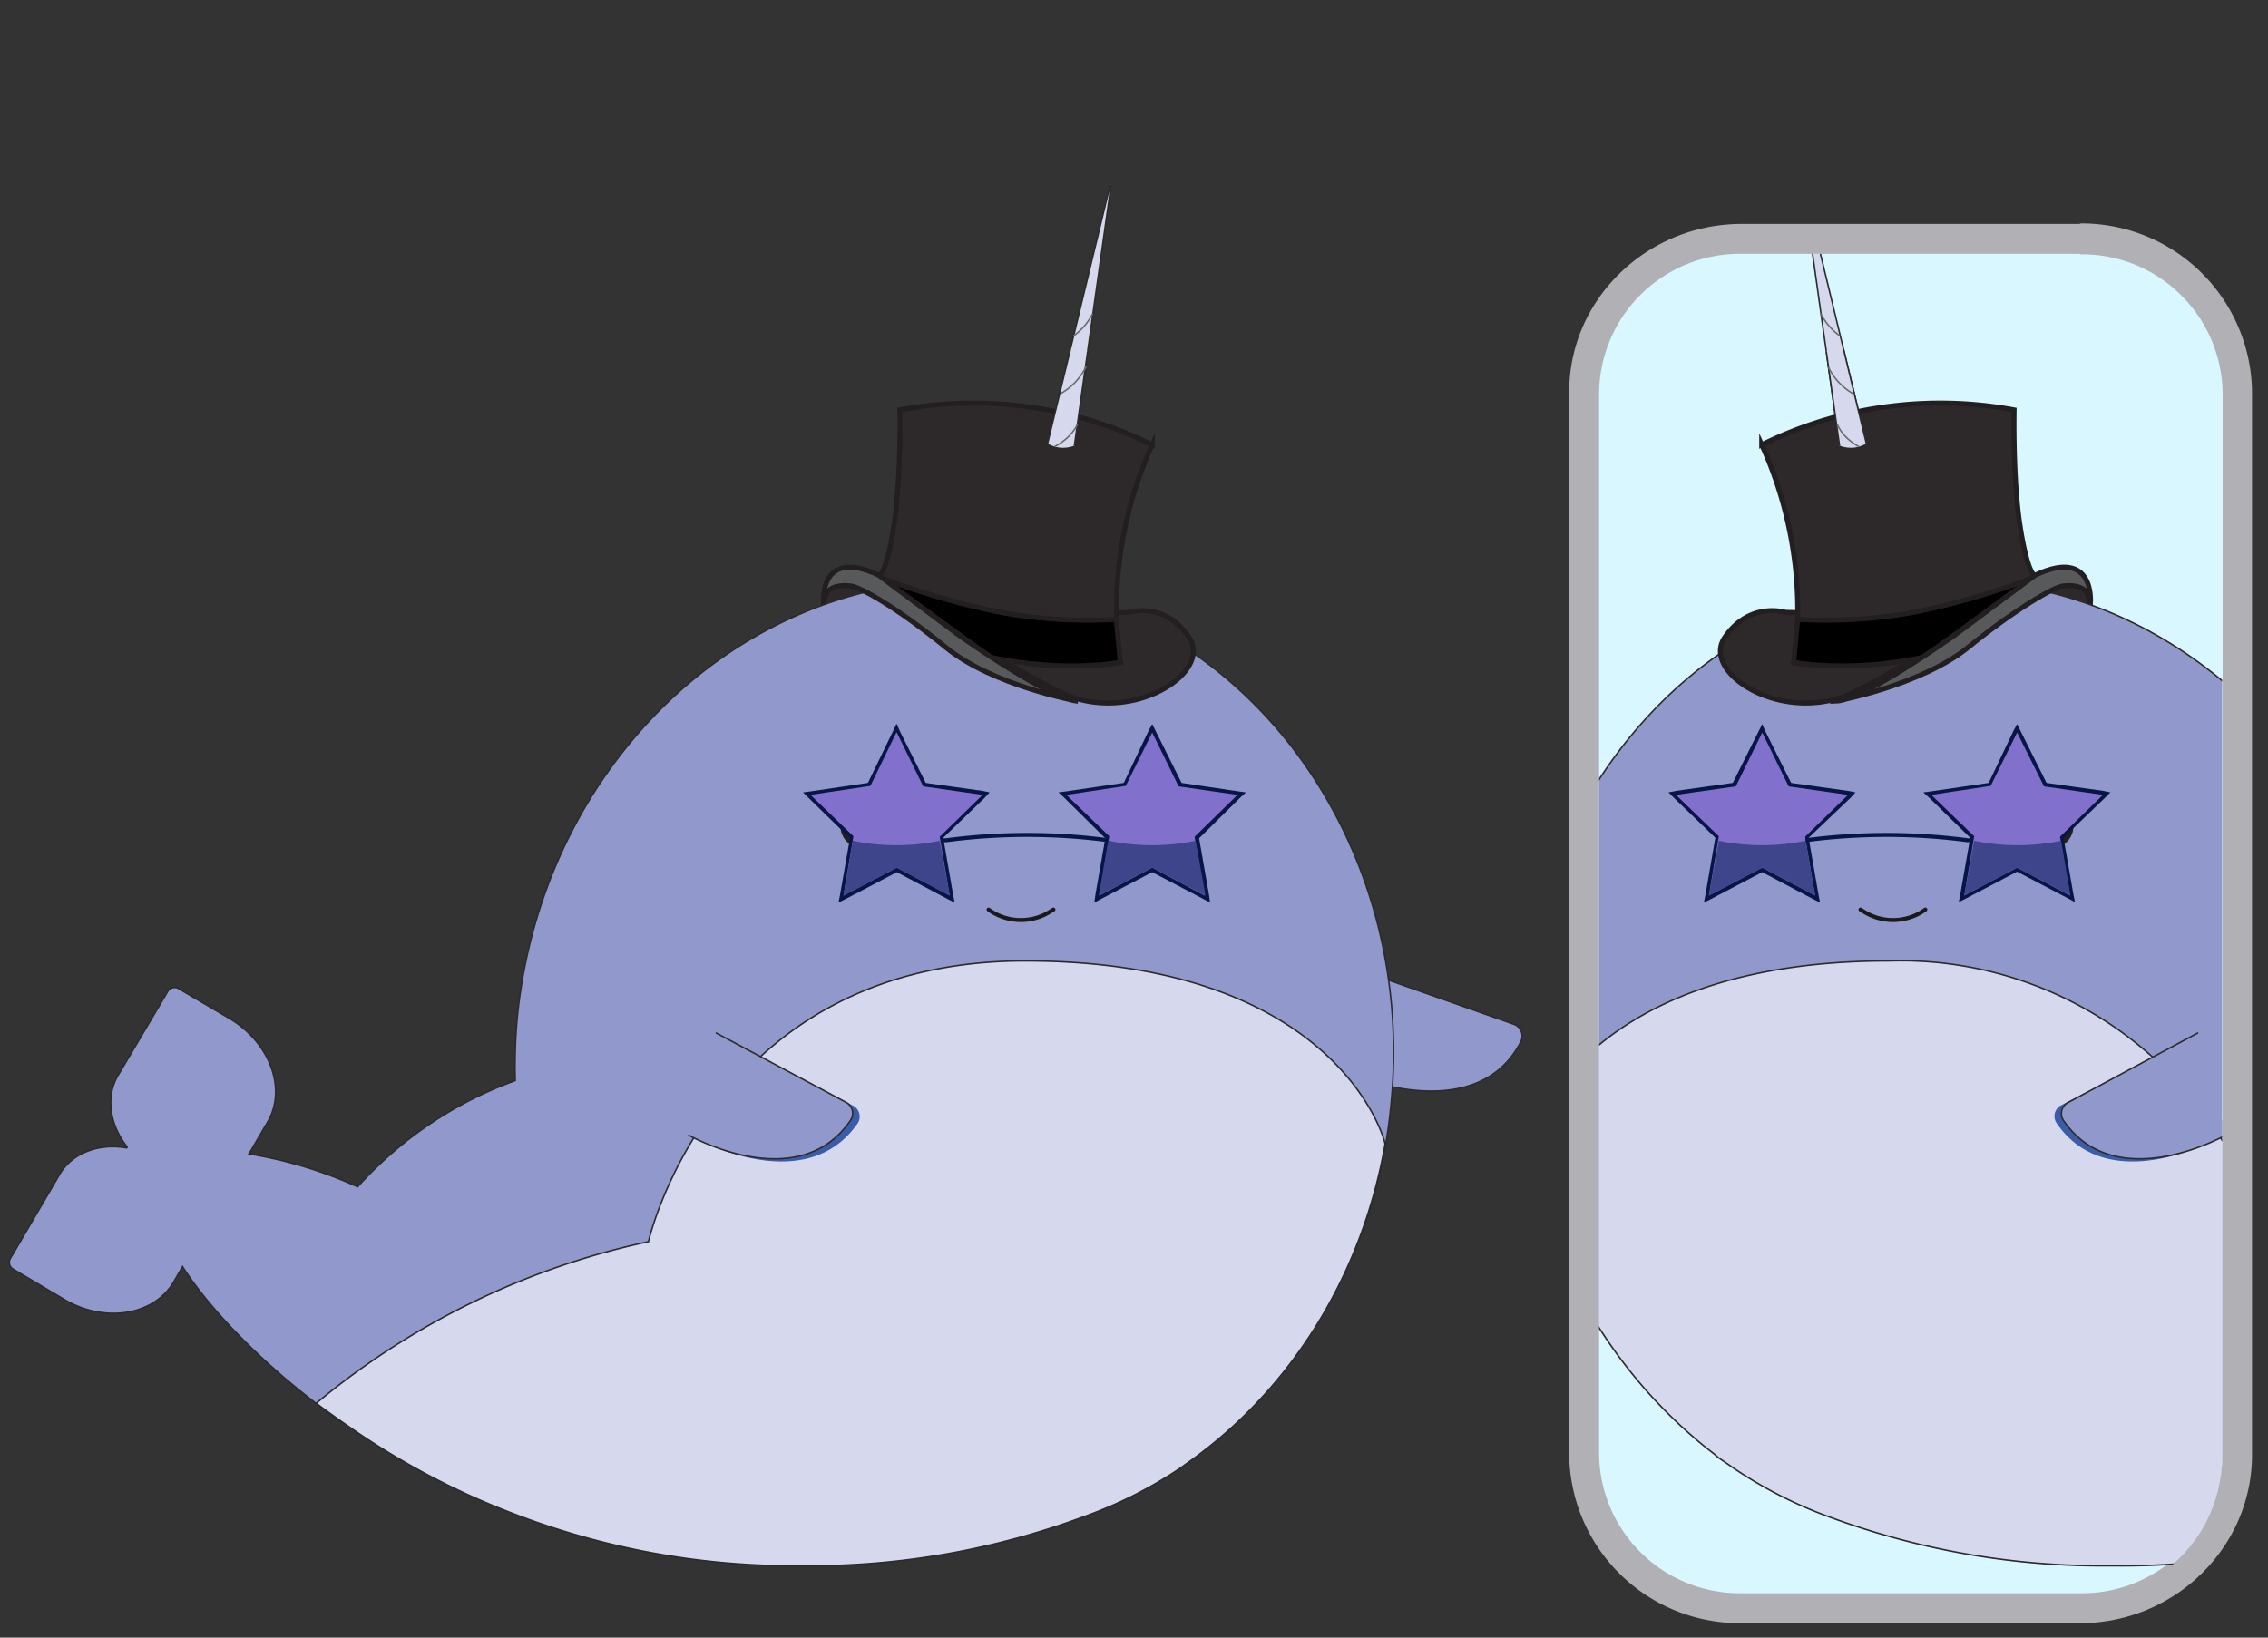 <svg xmlns="http://www.w3.org/2000/svg" viewBox="0 0 454.7 328.4"><rect x="0" y="0" width="454.7" height="328.4" fill="#333333" stroke="none"/><clipPath id="a"><path fill="none" d="M212.7 127a7.7 7.7 0 0 1-8 7.4c-4.3 0-7-5.8-7-5.8l12.6-7.8a8.6 8.6 0 0 1 2.4 6.2z"/></clipPath><clipPath id="b"><path fill="none" d="M249 143.5h-62.3l22.7-9 1.6-13.9 6.1-3.9 7.7 5.1 2.6 2.7 21.7 19z"/></clipPath><clipPath id="c"><ellipse cx="204.7" cy="84.3" fill="none" rx="53.9" ry="50.2"/></clipPath><clipPath id="d"><path fill="none" d="M220.1 84.4c0 1.6-3 5.4-7 5.4s-6.6-4.1-6.6-5.7-1-14.2 8.2-14.2c10.7 0 5.4 13 5.4 14.5z"/></clipPath><clipPath id="e"><rect width="124.9" height="269.8" x="320.6" y="50.9" fill="none" rx="28.6" ry="28.6"/></clipPath><clipPath id="f"><path fill="none" d="M371.5 127a7.7 7.7 0 0 0 8 7.4c4.3 0 7-5.8 7-5.8l-12.6-7.8a8.6 8.6 0 0 0-2.4 6.2z"/></clipPath><clipPath id="g"><path fill="none" d="M335.1 143.5h62.4l-22.7-9-1.6-13.9-6.1-3.9-7.7 5.1-2.6 2.7-21.7 19z"/></clipPath><clipPath id="h"><ellipse cx="379.5" cy="84.3" fill="none" rx="53.9" ry="50.2"/></clipPath><clipPath id="i"><path fill="none" d="M364.1 84.4c0 1.6 3 5.4 7 5.4s6.6-4.1 6.6-5.7 1-14.2-8.2-14.2c-10.7 0-5.4 13-5.4 14.5z"/></clipPath><path fill="#2d292a" stroke="#231f20" stroke-miterlimit="10" d="M191.3 132.5s-15.8-.2-20.3-2.7-6-7.2-5.9-9l1.4-4 7.4.1 18.4 13.6.1 1.7z"/><path fill="#9198cc" stroke="#2b2b2b" stroke-miterlimit="10" stroke-width=".3" d="M273 216.2s23.4 9.3 31.9-7.3a2.5 2.5 0 0 0-1.4-3.5l-28.1-9.9"/><path fill="#9198cc" stroke="#2b2b2b" stroke-miterlimit="10" stroke-width=".3" d="M200.7 116.8c-48.4-4.7-91.8 34.4-97 87.3a106.7 106.7 0 0 0-.4 12.6A78.4 78.4 0 0 0 71.7 238a86 86 0 0 0-21.8-6.6l.2-.3 2.5-4.3 1-1.7c4-6.7.5-16-7.5-20.8l-10.2-6a1.6 1.6 0 0 0-2.2.4l-10 16.9c-2.6 4.3-1.7 10 1.8 14.4l-.1.2c-5.5-1-11 1-13.5 5.4L2 252.5a1.6 1.6 0 0 0 .8 2.1l10.1 6c8.1 4.8 18 3.2 21.9-3.5l1.8-3.1c5.2 8.2 15 18.4 26.6 27.3 3 2.4 5.6 4 9 6.3a152 152 0 0 0 30 15.6 156.5 156.5 0 0 0 58.7 10.7 157 157 0 0 0 56.8-10 86 86 0 0 0 18.8-9.6l3.2-2.3.8-.6 1.8-1.4a100.2 100.2 0 0 0 36.6-68.8c5.1-53-29.9-99.7-78.2-104.4z"/><ellipse cx="174" cy="165.7" fill="#221f1f" rx="5.5" ry="4.8"/><circle cx="174.9" cy="165.2" r=".9" fill="#fff"/><ellipse cx="235" cy="165.7" fill="#221f1f" rx="5.5" ry="4.8"/><circle cx="233.9" cy="165.2" r=".9" fill="#fff"/><path fill="#d6d9ed" stroke="#2b2b2b" stroke-miterlimit="10" stroke-width=".3" d="M205.5 192.7c-62.8 0-75.5 56.3-75.5 56.3a154.8 154.8 0 0 0-66.6 32.4q4.3 3.2 8.9 6.3a151.8 151.8 0 0 0 30 15.6 156.5 156.5 0 0 0 58.6 10.7 158 158 0 0 0 56.8-10 87 87 0 0 0 18.8-9.5l3.2-2.3.8-.6 1.8-1.4c18-14.3 31-35.7 35.4-60.8-.4-2.1-10.8-36.7-72.2-36.7z"/><path fill="none" stroke="#1a1a1a" stroke-linecap="round" stroke-linejoin="round" stroke-width=".8" d="M198.2 182.4a11 11 0 0 0 12.8.1l.2-.1"/><path fill="#3b5ca9" d="M139.4 228.2s22 12.4 32.6-3a2.5 2.5 0 0 0-1-3.5l-25-12.9"/><path fill="#9198cc" stroke="#2b2b2b" stroke-miterlimit="10" stroke-width=".3" d="M138 227.6s21.9 12.5 32.5-2.9a2.5 2.5 0 0 0-.8-3.6l-26.2-14"/><path fill="#d9f7ff" d="M349.2 322.5a31.2 31.2 0 0 1-31.6-30.8v-213c0-17 14.2-30.8 31.6-30.8H417a31.2 31.2 0 0 1 31.6 30.7v213.1c0 17-14.2 30.8-31.6 30.8z"/><path fill="#b1b1b5" d="M417 51a28.2 28.2 0 0 1 28.6 27.6v213.1a28.2 28.2 0 0 1-28.6 27.8h-67.8a28.2 28.2 0 0 1-28.6-27.8v-213a28.2 28.2 0 0 1 28.6-27.8H417m0-6h-67.8c-19 0-34.6 15.1-34.6 33.7v213.1a34.2 34.2 0 0 0 34.6 33.8H417c19 0 34.5-15.2 34.5-33.8v-213A34.2 34.2 0 0 0 417 44.8z"/><path fill="#8271cc" d="M179.8 174.4l-11.2 5.9 2.2-12.4-9-8.8 12.4-1.8 5.6-11.3 5.5 11.3 12.5 1.8-9 8.8 2 12.4-11-5.9z"/><path fill="#081647" d="M179.8 146.9l5.3 10.8 11.9 1.7-8.6 8.4 2 11.8-10.6-5.6-10.7 5.6 2-11.9-8.6-8.3 12-1.8 5.2-10.7m0-1.7l-.6 1.3L174 157l-11.5 1.7-1.5.2 1 1 8.4 8.2-2 11.4-.3 1.5 1.4-.7 10.3-5.4 10.2 5.4 1.4.7-.3-1.5-2-11.5 8.3-8 1-1.1-1.4-.3-11.4-1.6-5.2-10.4-.6-1.4z"/><path fill="#3f458a" d="M171 168.5l-1.9 11.1 10.7-5.6 10.6 5.6-2-11a42.8 42.8 0 0 1-17.4 0z" style="mix-blend-mode:overlay"/><path fill="#8271cc" d="M222 168l-9-8.9 12.4-1.8 5.5-11.3 5.6 11.3 12.4 1.8-9 8.8 2.2 12.4-11.2-5.8-11 5.8 2-12.4z"/><path fill="#081647" d="M231 146.9l5.3 10.8 11.8 1.7-8.6 8.4 2 11.8L231 174l-10.6 5.6 2-11.9-8.6-8.3 11.9-1.8 5.3-10.7m0-1.7l-.7 1.3-5 10.5-11.6 1.7-1.5.2 1.1 1 8.3 8.2-2 11.4-.2 1.5 1.3-.7 10.3-5.4 10.3 5.4 1.3.7-.2-1.5-2-11.4 8.3-8.2 1.1-1-1.5-.2-11.4-1.7-5.2-10.4-.7-1.4z"/><path fill="#3f458a" d="M222.2 168.5l-1.9 11.1L231 174l10.7 5.6-2-11a42.8 42.8 0 0 1-17.4 0z" style="mix-blend-mode:overlay"/><path fill="none" stroke="#081647" stroke-miterlimit="10" stroke-width=".8" d="M188.7 168.5h1a124 124 0 0 1 32.5 0"/><g stroke-width=".3" clip-path="url(#a)"><path fill="#d6d9ed" stroke="#2b2b2b" stroke-miterlimit="10" d="M223 35.3l-17.5 125.2-1 6.7c-3.7 3-9 2.5-12.7.4l-.6-.4z"/><path fill="none" stroke="#6b6b6b" stroke-linecap="round" stroke-linejoin="round" d="M191.2 167.2s11.6-1 14.4-7.3m-11.2-3.6c3.4-.5 10.6-2.2 12.7-7.1m-10.7-3.4c3.5-.7 10.1-2.5 12-7m-8.9-4.4c3.7-.8 8.9-2.7 10.6-6.7m1.3-10.8c-1.5 3.6-5.8 5.4-9.3 6.4m2.2-10.6c3.4-1 7.3-2.8 8.8-6.3m-6.1-4.8c3-1.1 6.2-2.9 7.5-5.9m-4.8-5.3c2.6-1 5.2-2.8 6.3-5.3m-3.3-6.2a12.5 12.5 0 0 0 5-5.3m1.5-10.6a12.3 12.3 0 0 1-3.8 4.3"/></g><g clip-path="url(#b)"><path fill="#9198cc" stroke="#2b2b2b" stroke-miterlimit="10" stroke-width=".3" d="M200.1 116.6c-48.4-4.8-91.8 34.3-97 87.2a106.8 106.8 0 0 0-.4 12.6 78.6 78.6 0 0 0-31.6 21.3 86.3 86.3 0 0 0-21.8-6.6l.2-.3 2.5-4.3 1-1.7c4-6.7.5-16-7.5-20.8l-10.2-6a1.6 1.6 0 0 0-2.2.4l-10 16.9c-2.6 4.4-1.7 10 1.8 14.4l-.1.2c-5.6-.9-11 1-13.5 5.4l-10 17a1.6 1.6 0 0 0 .8 2l10.1 6c8.1 4.8 18 3.2 21.9-3.4l1.9-3.2c5.2 8.2 15 18.4 26.6 27.3 3 2.4 5.6 4 9 6.3a151.2 151.2 0 0 0 30 15.6 156.5 156.5 0 0 0 58.7 10.7 157 157 0 0 0 56.8-10 86.2 86.2 0 0 0 18.9-9.5l3.2-2.3.8-.6 1.8-1.4a100 100 0 0 0 36.6-68.9c5-52.9-30-99.6-78.3-104.3z"/></g><g stroke-width=".3" clip-path="url(#c)"><path fill="#d6d9ed" stroke="#2b2b2b" stroke-miterlimit="10" d="M223 35.3l-17.6 125.2-1 6.7c-3.7 3-9 2.5-12.6.4l-.7-.4z"/><path fill="none" stroke="#6b6b6b" stroke-linecap="round" stroke-linejoin="round" d="M191.1 167.2s11.7-1 14.4-7.3m-11.1-3.6c3.3-.5 10.6-2.2 12.7-7m-10.8-3.5c3.6-.7 10.2-2.5 12.1-7m-9-4.4c3.8-.8 9-2.7 10.7-6.7m1.2-10.8c-1.5 3.6-5.8 5.4-9.2 6.4m2.2-10.6c3.4-1 7.3-2.8 8.8-6.3m-6.1-4.8c3-1.1 6.2-2.9 7.5-5.8m-4.9-5.4c2.7-1 5.2-2.8 6.4-5.3m-3.3-6.2a12.5 12.5 0 0 0 5-5.3M219 63a12.2 12.2 0 0 1-3.7 4.3"/></g><path fill="#2d292a" stroke="#231f20" stroke-miterlimit="10" d="M226.3 122.8s7.2-2.3 12.1 5-12.2 18-26.3 10.8a124.2 124.2 0 0 1-23-15z"/><path fill="#2d292a" stroke="#231f20" stroke-miterlimit="10" d="M231 89.2a80.7 80.7 0 0 0-50.6-7s.3 13.6-1.2 23.3-3 10-3 10l22.3 16s20.7 3 26.2 1.3c0 0-4.3-20.3 6.3-43.6z"/><path stroke="#231f20" stroke-miterlimit="10" d="M176.5 115.8a149.3 149.3 0 0 0 24.1 7 99.3 99.3 0 0 0 23.2 1.4l.8 8.6s-11 2.2-26-1z"/><path fill="#58595b" stroke="#231f20" stroke-miterlimit="10" d="M216 140.6s-17-3.1-26.4-10.8-17.1-12.1-19-12.3-5.3-.2-5.5 3.4c0 0-1-11.2 11-5.6l16.3 12.2s18.2 12.9 23.7 13.1z"/><g clip-path="url(#d)"><g stroke-width=".3" clip-path="url(#c)"><path fill="#d6d9ed" stroke="#2b2b2b" stroke-miterlimit="10" d="M223 35.3l-17.6 125.2-1 6.7c-3.7 3-9 2.5-12.6.4l-.7-.4z"/><path fill="none" stroke="#6b6b6b" stroke-linecap="round" stroke-linejoin="round" d="M191.1 167.2s11.7-1 14.4-7.3m-11.1-3.6c3.3-.5 10.6-2.2 12.7-7m-10.8-3.5c3.6-.7 10.2-2.5 12.1-7m-9-4.4c3.8-.8 9-2.7 10.7-6.7m1.2-10.8c-1.5 3.6-5.8 5.4-9.2 6.4m2.2-10.6c3.4-1 7.3-2.8 8.8-6.3m-6.1-4.8c3-1.1 6.2-2.9 7.5-5.8m-4.9-5.4c2.7-1 5.2-2.8 6.4-5.3m-3.3-6.2a12.5 12.5 0 0 0 5-5.3M219 63a12.2 12.2 0 0 1-3.7 4.3"/></g></g><g clip-path="url(#e)"><path fill="#2d292a" stroke="#231f20" stroke-miterlimit="10" d="M393 132.5s15.6-.2 20.2-2.7 6-7.2 5.9-9l-1.4-4-7.4.1-18.4 13.6-.1 1.7z"/><path fill="#9198cc" stroke="#2b2b2b" stroke-miterlimit="10" stroke-width=".3" d="M311.2 216.2s-23.4 9.3-31.9-7.3a2.5 2.5 0 0 1 1.4-3.5l28.1-9.9"/><path fill="#9198cc" stroke="#2b2b2b" stroke-miterlimit="10" stroke-width=".3" d="M383.6 116.8c48.3-4.7 91.7 34.4 96.9 87.3a104.5 104.5 0 0 1 .4 12.6 78.5 78.5 0 0 1 31.6 21.3 85.9 85.9 0 0 1 21.8-6.6l-.2-.3-2.5-4.3-1-1.7c-4-6.7-.5-16 7.5-20.8l10.2-6a1.6 1.6 0 0 1 2.2.3l10 17c2.6 4.3 1.7 10-1.8 14.3l.1.3c5.6-1 11 1 13.5 5.4l10 16.9a1.6 1.6 0 0 1-.8 2l-10.1 6c-8 4.8-18 3.3-21.8-3.4l-2-3.1c-5.2 8.2-15 18.4-26.6 27.3-3 2.4-5.6 4-9 6.3a151.7 151.7 0 0 1-30 15.6 156.5 156.5 0 0 1-58.7 10.7 157 157 0 0 1-56.8-10 86 86 0 0 1-18.8-9.6l-3.2-2.3-.8-.6-1.8-1.4a100.1 100.1 0 0 1-36.6-68.8c-5.1-53 29.9-99.7 78.2-104.4z"/><ellipse cx="410.2" cy="165.7" fill="#221f1f" rx="5.5" ry="4.8"/><circle cx="409.3" cy="165.2" r=".9" fill="#fff"/><ellipse cx="349.2" cy="165.7" fill="#221f1f" rx="5.5" ry="4.8"/><circle cx="350.3" cy="165.2" r=".9" fill="#fff"/><path fill="#d6d9ed" stroke="#2b2b2b" stroke-miterlimit="10" stroke-width=".3" d="M378.7 192.7a75.6 75.6 0 0 1 75.5 56.3 154.8 154.8 0 0 1 66.6 32.4q-4.2 3.2-8.8 6.3a151.8 151.8 0 0 1-30 15.7 156.5 156.5 0 0 1-58.7 10.6 158 158 0 0 1-56.8-9.9 87.2 87.2 0 0 1-18.8-9.6l-3.2-2.2-.8-.7-1.8-1.4a99.5 99.5 0 0 1-35.4-60.7c.4-2.2 10.8-36.8 72.2-36.8z"/><path fill="none" stroke="#1a1a1a" stroke-linecap="round" stroke-linejoin="round" stroke-width=".8" d="M386 182.4a11 11 0 0 1-12.8.1l-.2-.1"/><path fill="#3b5ca9" d="M444.8 228.2s-22 12.4-32.5-3a2.5 2.5 0 0 1 .8-3.5l25.1-12.9"/><path fill="#9198cc" stroke="#2b2b2b" stroke-miterlimit="10" stroke-width=".3" d="M446.3 227.6s-22 12.5-32.6-2.9a2.5 2.5 0 0 1 .9-3.6l26.1-14"/><path fill="#8271cc" d="M404.4 174.4l-11 5.9 2-12.4-9-8.8 12.5-1.8 5.5-11.3 5.6 11.3 12.4 1.8-9 8.8 2.2 12.4-11.2-5.9z"/><path fill="#081647" d="M404.4 146.9l5.4 10.8 11.8 1.7-8.6 8.4 2 11.8-10.6-5.6-10.6 5.6 2-11.9-8.6-8.3 11.9-1.8 5.3-10.7m0-1.7l-.7 1.3-5 10.5-11.6 1.7-1.5.2 1.1 1 8.3 8.1-2 11.4-.3 1.5 1.4-.7 10.3-5.4 10.3 5.4 1.3.7-.3-1.5-2-11.4 8.4-8.1 1-1-1.4-.3-11.4-1.6-5.2-10.4-.7-1.4z"/><path fill="#3f458a" d="M413.2 168.5l1.9 11.1-10.7-5.6-10.6 5.6 2-11a42.8 42.8 0 0 0 17.4 0z" style="mix-blend-mode:overlay"/><path fill="#8271cc" d="M353.3 174.4l-11.2 5.9 2.2-12.4-9-8.8 12.4-1.8 5.6-11.3 5.5 11.3 12.5 1.8-9 8.8 2 12.4-11-5.9z"/><path fill="#081647" d="M353.3 146.9l5.3 10.8 11.9 1.7-8.6 8.4 2 11.8-10.6-5.6-10.7 5.6 2-11.9-8.6-8.3 12-1.7 5.3-10.8m0-1.7l-.7 1.4-5.2 10.4-11.4 1.6-1.5.3 1 1 8.4 8.1-2 11.5-.3 1.5 1.4-.7 10.3-5.4 10.2 5.4 1.4.7-.3-1.5-2-11.5 8.4-8 1-1.1-1.5-.3-11.4-1.6-5.2-10.4-.6-1.4z"/><path fill="#3f458a" d="M362 168.5l1.9 11.1-10.6-5.6-10.7 5.6 2-11a42.8 42.8 0 0 0 17.4 0z" style="mix-blend-mode:overlay"/><path fill="none" stroke="#081647" stroke-miterlimit="10" stroke-width=".8" d="M395.5 168.5h-1a124 124 0 0 0-32.5 0"/><g stroke-width=".3" clip-path="url(#f)"><path fill="#d6d9ed" stroke="#2b2b2b" stroke-miterlimit="10" d="M361.1 35.3l17.6 125.2 1 6.7c3.7 3 9 2.5 12.7.4l.6-.4z"/><path fill="none" stroke="#6b6b6b" stroke-linecap="round" stroke-linejoin="round" d="M393 167.2s-11.7-1-14.4-7.3m11.2-3.6c-3.4-.5-10.6-2.2-12.7-7.1m10.7-3.4c-3.5-.7-10-2.5-12-7m8.9-4.4c-3.7-.8-8.9-2.7-10.6-6.7m-1.3-10.8c1.5 3.6 5.8 5.4 9.3 6.4m-2.2-10.6c-3.4-1-7.3-2.8-8.8-6.3m6.1-4.8c-3-1.1-6.2-2.9-7.5-5.9m4.8-5.3c-2.6-1-5.2-2.8-6.3-5.3m3.3-6.2a12.5 12.5 0 0 1-5-5.3M365 63a12.2 12.2 0 0 0 3.8 4.3"/></g><g clip-path="url(#g)"><path fill="#9198cc" stroke="#2b2b2b" stroke-miterlimit="10" stroke-width=".3" d="M384.1 116.6c48.4-4.8 91.8 34.3 97 87.2a106.8 106.8 0 0 1 .4 12.6 78.7 78.7 0 0 1 31.6 21.3 86.4 86.4 0 0 1 21.8-6.6l-.2-.3-2.5-4.3-1-1.7c-4-6.7-.6-16 7.5-20.8l10.1-6a1.6 1.6 0 0 1 2.3.4l10 16.9c2.5 4.4 1.6 10-1.9 14.4l.2.2c5.5-.9 10.9 1 13.5 5.4l10 16.9a1.6 1.6 0 0 1-.8 2.1l-10.2 6c-8 4.8-17.9 3.2-21.8-3.5l-1.8-3c-5.3 8.1-15 18.3-26.6 27.2-3.1 2.4-5.7 4-9 6.3a151.4 151.4 0 0 1-30 15.6 156.5 156.5 0 0 1-58.8 10.7c-21.1 0-40.7-3.7-56.7-10a86.7 86.7 0 0 1-18.9-9.6l-3.2-2.2-.8-.7-1.8-1.4A100.2 100.2 0 0 1 306 221c-5.3-52.9 29.7-99.6 78.1-104.3z"/></g><g stroke-width=".3" clip-path="url(#h)"><path fill="#d6d9ed" stroke="#2b2b2b" stroke-miterlimit="10" d="M361.2 35.3l17.6 125.2 1 6.7c3.7 3 9 2.5 12.7.4l.6-.4z"/><path fill="none" stroke="#6b6b6b" stroke-linecap="round" stroke-linejoin="round" d="M393 167.2s-11.6-1-14.3-7.3m11.1-3.6c-3.3-.5-10.6-2.2-12.7-7m10.8-3.5c-3.5-.7-10.2-2.5-12.1-7m9-4.4c-3.7-.8-9-2.7-10.7-6.7M373 117c1.5 3.6 5.8 5.4 9.3 6.4m-2.3-10.6c-3.4-1-7.3-2.8-8.8-6.3m6.2-4.8c-3-1.1-6.3-2.9-7.5-5.8m4.8-5.4c-2.7-1-5.2-2.8-6.3-5.3m3.2-6.2a12.5 12.5 0 0 1-5-5.3M365.1 63a12.4 12.4 0 0 0 3.7 4.3"/></g><path fill="#2d292a" stroke="#231f20" stroke-miterlimit="10" d="M358 122.8s-7.2-2.3-12.2 5 12.2 18 26.3 10.8a124.5 124.5 0 0 0 23-15z"/><path fill="#2d292a" stroke="#231f20" stroke-miterlimit="10" d="M353.2 89.2a80.8 80.8 0 0 1 50.6-7s-.3 13.6 1.2 23.3 3 10 3 10l-22.4 16s-20.6 3-26 1.3c0 0 4.2-20.3-6.4-43.6z"/><path stroke="#231f20" stroke-miterlimit="10" d="M407.7 115.8a149.3 149.3 0 0 1-24.1 7 99.3 99.3 0 0 1-23.2 1.4l-.8 8.6s11 2.2 26-1z"/><path fill="#58595b" stroke="#231f20" stroke-miterlimit="10" d="M368.1 140.6s17-3.1 26.5-10.8 17.2-12.1 19-12.3 5.3-.2 5.5 3.4c0 0 1-11.2-11-5.6l-16.4 12.2s-18 12.9-23.6 13.1z"/><g clip-path="url(#i)"><g stroke-width=".3" clip-path="url(#h)"><path fill="#d6d9ed" stroke="#2b2b2b" stroke-miterlimit="10" d="M361.2 35.3l17.6 125.2 1 6.7c3.7 3 9 2.5 12.7.4l.6-.4z"/><path fill="none" stroke="#6b6b6b" stroke-linecap="round" stroke-linejoin="round" d="M393 167.2s-11.6-1-14.3-7.3m11.1-3.6c-3.3-.5-10.6-2.2-12.7-7m10.8-3.5c-3.5-.7-10.2-2.5-12.1-7m9-4.4c-3.7-.8-9-2.7-10.7-6.7M373 117c1.5 3.6 5.8 5.4 9.3 6.4m-2.3-10.6c-3.4-1-7.3-2.8-8.8-6.3m6.2-4.8c-3-1.1-6.3-2.9-7.5-5.8m4.8-5.4c-2.7-1-5.2-2.8-6.3-5.3m3.2-6.2a12.5 12.5 0 0 1-5-5.3M365.1 63a12.4 12.4 0 0 0 3.7 4.3"/></g></g></g></svg>
